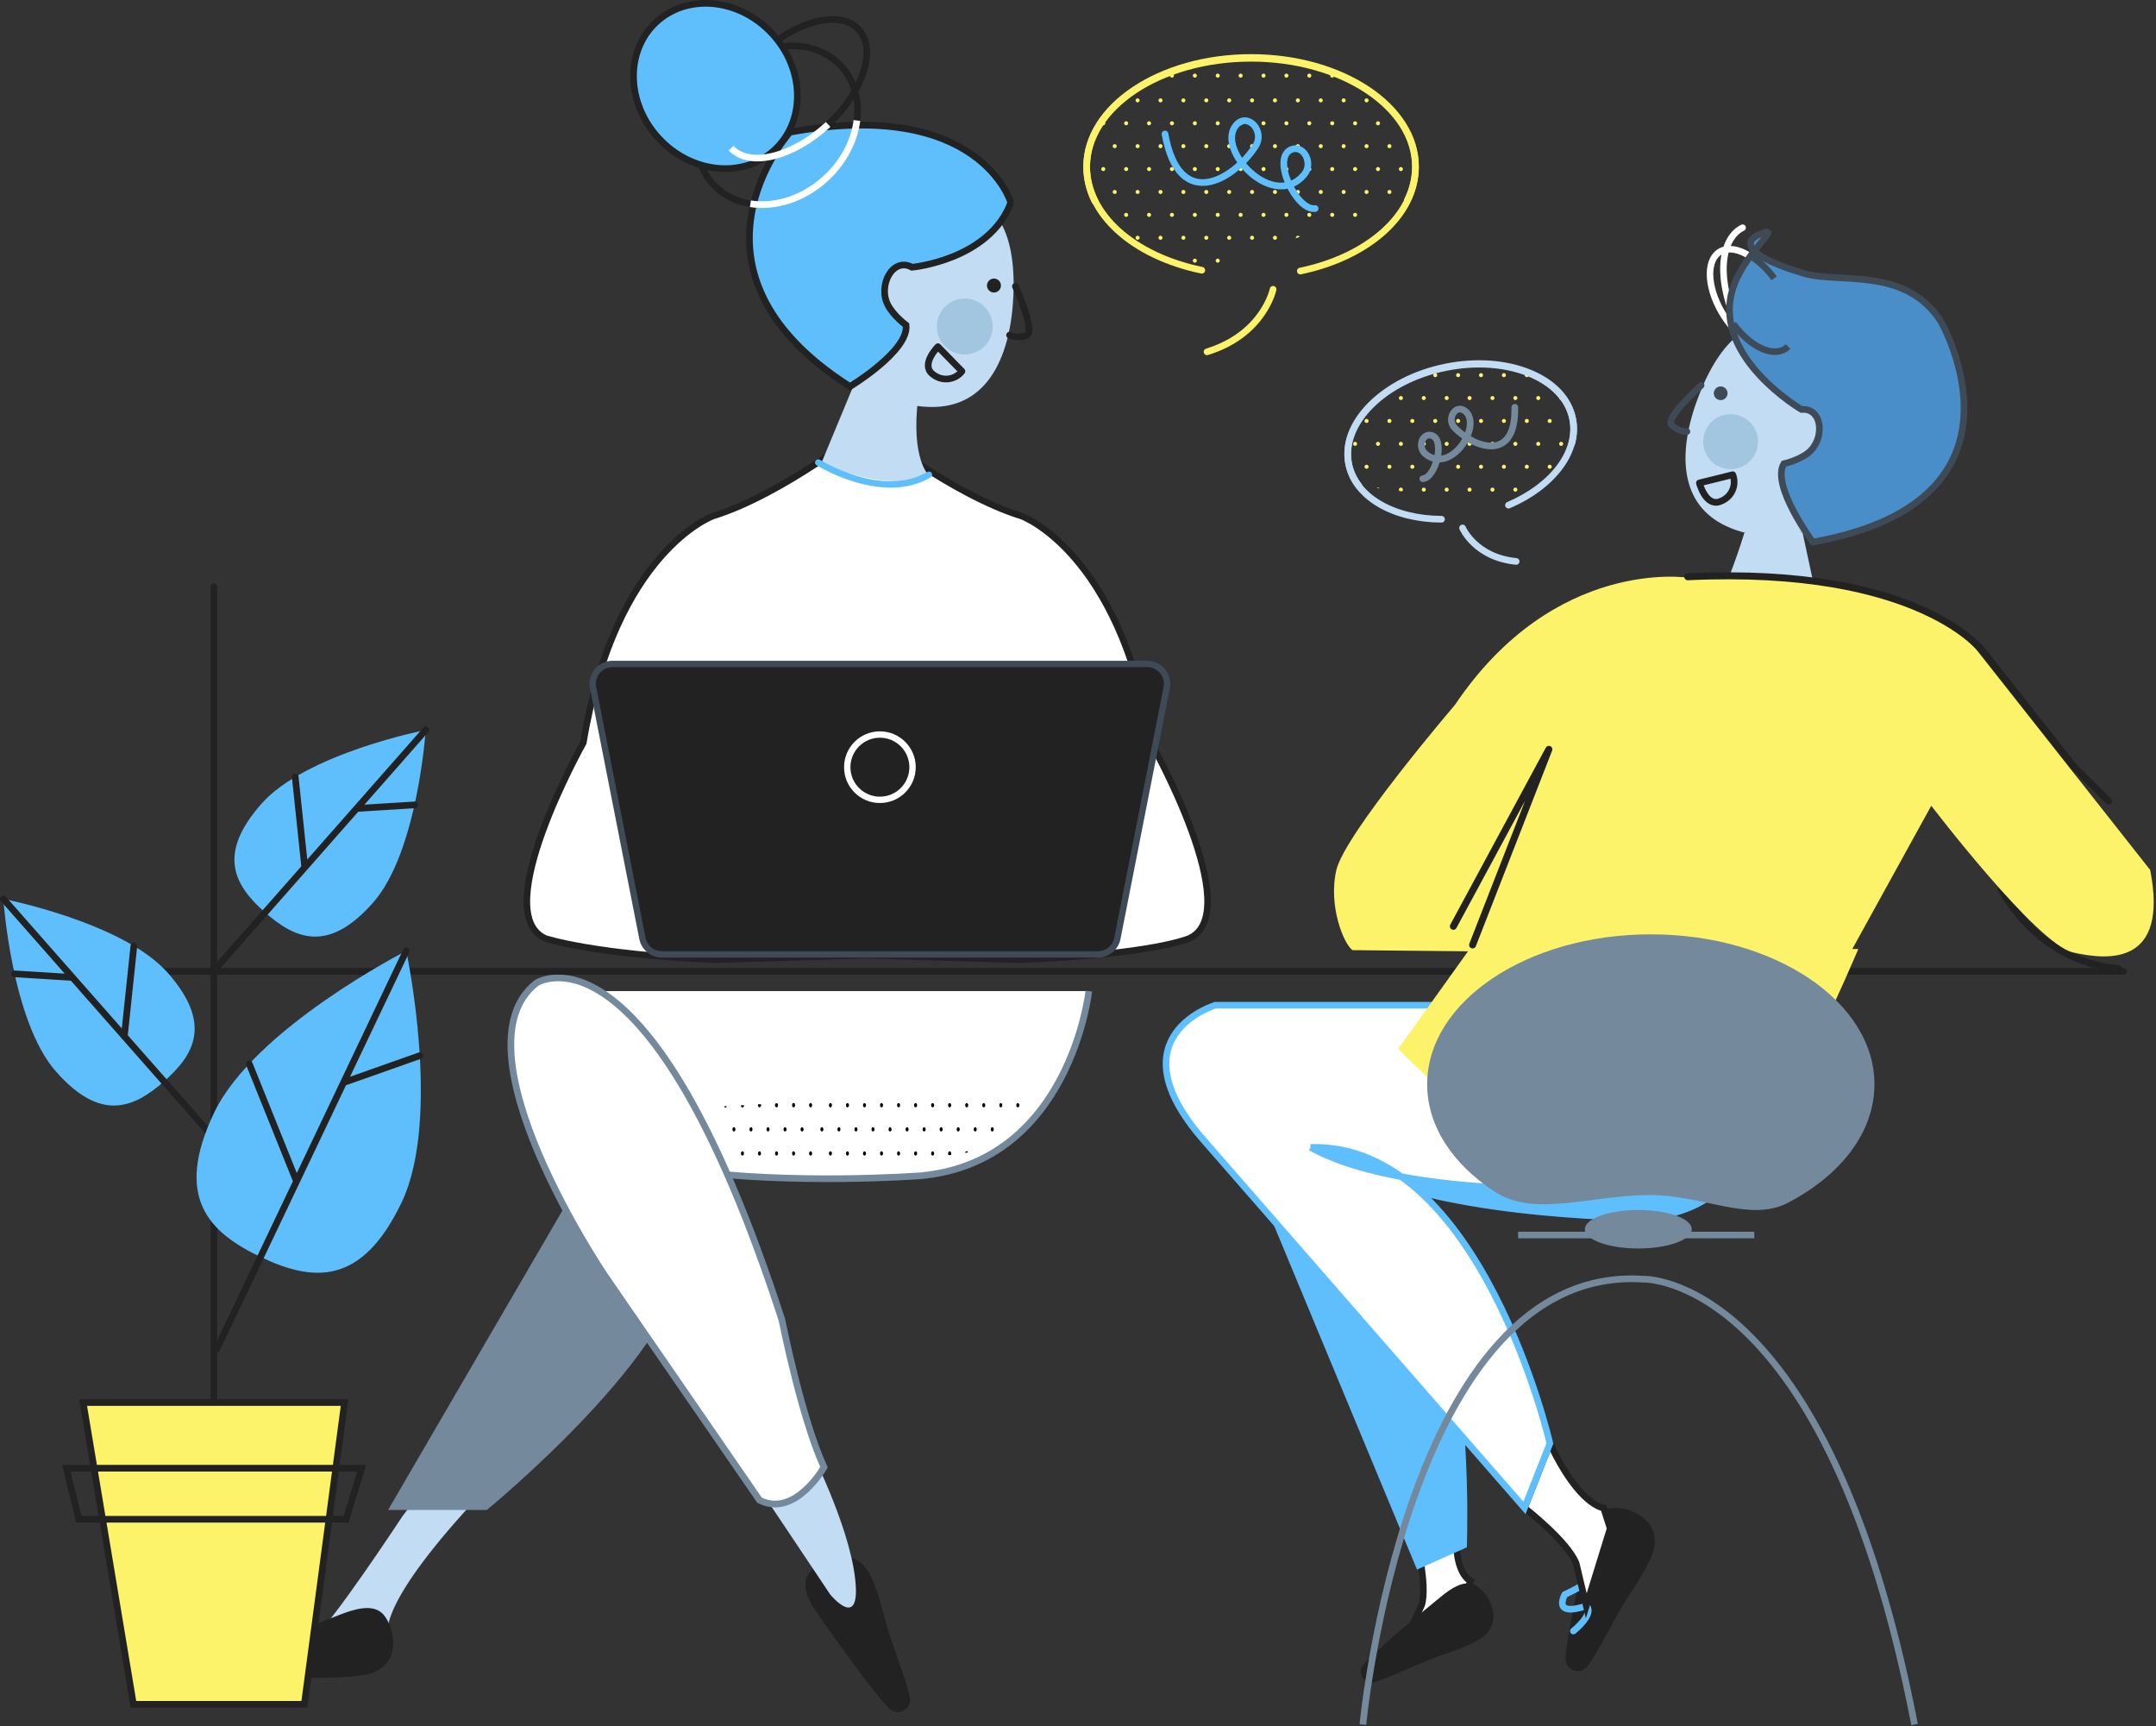 <?xml version="1.0" encoding="UTF-8" standalone="no"?>

<svg width="441" height="353" viewBox="0 0 441 353" xmlns="http://www.w3.org/2000/svg"><rect x="0" y="0" width="441" height="353" fill="#333333" stroke="none"/><g fill="none" fill-rule="evenodd"><path d="M289.594 314.658s2.444 9.55 1.202 13.573l-3.223 7.081 11.895-8.324 1.322-3.628s-4.722-2.323-2.015-14.519l-9.181 5.817z" fill="#FFF"/><path d="M289.594 314.658s2.444 9.55 1.202 13.573l-3.223 7.081 11.895-8.324 1.322-3.628s-4.722-2.323-2.015-14.519l-9.181 5.817z" stroke="#222" stroke-width="1.349"/><path d="M305.04 332.623c-.59 1.271-1.702 2.266-2.938 2.945-3.096 1.701-6.89 2.687-10.179 4.033-3.527 1.442-7.059 3.207-10.683 4.376-2.127.686-3.799-1.864-2.332-3.55.241-.277.49-.544.736-.801 3.37-3.509 10.994-9.711 14.743-12.812 1.903-1.574 5.146-4.152 7.668-2.453 2.33 1.569 4.159 5.111 3.141 7.886-.047.128-.098.253-.156.376M338.323 313.744c.358 1.558.053 3.234-.586 4.711-1.599 3.701-4.327 7.248-6.348 10.764-2.167 3.769-4.115 7.833-6.562 11.424-1.437 2.108-4.729.981-4.587-1.565.023-.419.061-.834.103-1.238.578-5.522 3.105-16.45 4.312-21.87.612-2.751 1.73-7.345 5.19-7.58 3.2-.218 7.328 1.692 8.355 4.906.048.148.088.297.123.448" fill="#222"/><path d="M321.825 333.559s4.401-3.495 2.642-5.16c0 0-6.76 2.614-4.409-2.306 0 0 6.803-3.038 6.429-4.727" stroke="#5FBFFD" stroke-width="1.349" stroke-linecap="round" stroke-linejoin="round"/><path d="M409.345 181.879s7.117 14.633 23.949 16.211" stroke="#222" stroke-width="1.426" stroke-linecap="round" stroke-linejoin="round"/><path d="M368.666 108.723l4.016 18.661s-20.962 13.308-26.091 6.985c0 0 6.565-13.43 10.224-25.437l11.851-.209z" fill="#C1DCF3"/><path d="M345.281 118.145s-27.28-4.3-47.672 25.998c0 0-22.574 26.375-24.273 33.813-1.7 7.438 1.629 15.285 3.328 16.355l101.531 1.01 16.838-30.546s21.595 28.3 28.958 29.99c7.363 1.69 19.644 2.664 15.819-16.857l-35.148-44.55s-12.277-17.41-59.381-15.213" fill="#FCF36A"/><path d="M223.932 41.108c-1.077-2.181-1.66-4.509-1.66-6.928 0-12.296 15.056-22.264 33.629-22.264 18.572 0 33.628 9.968 33.628 22.264 0 9.973-9.904 18.414-23.554 21.249" stroke="#FCF36A" stroke-width="1.366" stroke-linecap="round" stroke-linejoin="round"/><path d="M244.401 15.052c-.23 0-.416.186-.416.416 0 .229.186.415.416.415.229 0 .415-.186.415-.415 0-.23-.186-.416-.415-.416M249.083 15.883c.229 0 .415-.186.415-.416 0-.229-.186-.415-.415-.415-.229 0-.415.186-.415.415 0 .23.186.416.415.416M253.766 15.883c.23 0 .416-.186.416-.416 0-.229-.186-.415-.416-.415-.229 0-.416.186-.416.415 0 .23.187.416.416.416M258.45 15.883c.229 0 .415-.186.415-.416 0-.229-.186-.415-.415-.415-.23 0-.416.186-.416.415 0 .23.186.416.416.416M263.131 15.883c.23 0 .416-.186.416-.416 0-.229-.186-.415-.416-.415-.229 0-.415.186-.415.415 0 .23.186.416.415.416M267.815 15.883c.229 0 .415-.186.415-.416 0-.229-.186-.415-.415-.415-.229 0-.416.186-.416.415 0 .23.187.416.416.416M232.694 20.11c-.23 0-.416.186-.416.416 0 .229.186.415.416.415.229 0 .415-.186.415-.415 0-.23-.186-.416-.415-.416M237.376 20.11c-.229 0-.415.186-.415.416 0 .229.186.415.415.415.229 0 .415-.186.415-.415 0-.23-.186-.416-.415-.416M242.059 20.11c-.229 0-.416.186-.416.416 0 .229.187.415.416.415.229 0 .416-.186.416-.415 0-.23-.187-.416-.416-.416M246.743 20.941c.229 0 .415-.186.415-.416 0-.229-.186-.415-.415-.415-.23 0-.416.186-.416.415 0 .23.186.416.416.416M251.424 20.941c.23 0 .416-.186.416-.416 0-.229-.186-.415-.416-.415-.229 0-.415.186-.415.415 0 .23.186.416.415.416M256.108 20.941c.229 0 .415-.186.415-.416 0-.229-.186-.415-.415-.415-.23 0-.416.186-.416.415 0 .23.186.416.416.416M260.791 20.941c.229 0 .415-.186.415-.416 0-.229-.186-.415-.415-.415-.229 0-.415.186-.415.415 0 .23.186.416.415.416M265.473 20.941c.23 0 .416-.186.416-.416 0-.229-.186-.415-.416-.415-.229 0-.416.186-.416.415 0 .23.187.416.416.416M270.157 20.941c.229 0 .415-.186.415-.416 0-.229-.186-.415-.415-.415-.23 0-.416.186-.416.415 0 .23.186.416.416.416M274.838 20.941c.23 0 .416-.186.416-.416 0-.229-.186-.415-.416-.415-.229 0-.414.186-.414.415 0 .23.185.416.414.416M279.522 20.941c.229 0 .416-.186.416-.416 0-.229-.187-.415-.416-.415-.229 0-.416.186-.416.415 0 .23.187.416.416.416M230.352 24.794c-.229 0-.416.186-.416.415 0 .23.187.416.416.416.229 0 .416-.186.416-.416 0-.229-.187-.415-.416-.415M235.036 24.794c-.23 0-.416.186-.416.415 0 .23.186.416.416.416.229 0 .414-.186.414-.416 0-.229-.185-.415-.414-.415M239.717 24.794c-.229 0-.415.186-.415.415 0 .23.186.416.415.416.23 0 .416-.186.416-.416 0-.229-.186-.415-.416-.415M244.401 24.794c-.23 0-.416.186-.416.415 0 .23.186.416.416.416.229 0 .415-.186.415-.416 0-.229-.186-.415-.415-.415M249.083 25.625c.229 0 .415-.187.415-.416 0-.23-.186-.415-.415-.415-.229 0-.415.185-.415.415 0 .229.186.416.415.416M253.766 25.625c.23 0 .416-.187.416-.416 0-.23-.186-.415-.416-.415-.229 0-.416.185-.416.415 0 .229.187.416.416.416M258.45 25.625c.229 0 .415-.187.415-.416 0-.23-.186-.415-.415-.415-.23 0-.416.185-.416.415 0 .229.186.416.416.416M263.131 25.625c.23 0 .416-.187.416-.416 0-.23-.186-.415-.416-.415-.229 0-.415.185-.415.415 0 .229.186.416.415.416M267.815 25.625c.229 0 .415-.187.415-.416 0-.23-.186-.415-.415-.415-.229 0-.416.185-.416.415 0 .229.187.416.416.416M272.498 25.625c.229 0 .415-.187.415-.416 0-.23-.186-.415-.415-.415-.229 0-.415.185-.415.415 0 .229.186.416.415.416M277.18 25.625c.23 0 .416-.187.416-.416 0-.23-.186-.415-.416-.415-.229 0-.416.185-.416.415 0 .229.187.416.416.416M281.864 25.625c.229 0 .415-.187.415-.416 0-.23-.186-.415-.415-.415-.23 0-.416.185-.416.415 0 .229.186.416.416.416M228.01 29.476c-.229 0-.415.186-.415.416 0 .229.186.415.415.415.23 0 .416-.186.416-.415 0-.23-.186-.416-.416-.416M232.694 29.476c-.23 0-.416.186-.416.416 0 .229.186.415.416.415.229 0 .415-.186.415-.415 0-.23-.186-.416-.415-.416M237.376 29.476c-.229 0-.415.186-.415.416 0 .229.186.415.415.415.229 0 .415-.186.415-.415 0-.23-.186-.416-.415-.416M242.059 29.476c-.229 0-.416.186-.416.416 0 .229.187.415.416.415.229 0 .416-.186.416-.415 0-.23-.187-.416-.416-.416M246.743 30.307c.229 0 .415-.186.415-.416 0-.229-.186-.415-.415-.415-.23 0-.416.186-.416.415 0 .23.186.416.416.416M251.424 30.307c.23 0 .416-.186.416-.416 0-.229-.186-.415-.416-.415-.229 0-.415.186-.415.415 0 .23.186.416.415.416M256.108 30.307c.229 0 .415-.186.415-.416 0-.229-.186-.415-.415-.415-.23 0-.416.186-.416.415 0 .23.186.416.416.416M260.791 30.307c.229 0 .415-.186.415-.416 0-.229-.186-.415-.415-.415-.229 0-.415.186-.415.415 0 .23.186.416.415.416M265.473 30.307c.23 0 .416-.186.416-.416 0-.229-.186-.415-.416-.415-.229 0-.416.186-.416.415 0 .23.187.416.416.416M270.157 30.307c.229 0 .415-.186.415-.416 0-.229-.186-.415-.415-.415-.23 0-.416.186-.416.415 0 .23.186.416.416.416M274.838 30.307c.23 0 .416-.186.416-.416 0-.229-.186-.415-.416-.415-.229 0-.414.186-.414.415 0 .23.185.416.414.416M279.522 30.307c.229 0 .416-.186.416-.416 0-.229-.187-.415-.416-.415-.229 0-.416.186-.416.415 0 .23.187.416.416.416M284.205 30.307c.229 0 .415-.186.415-.416 0-.229-.186-.415-.415-.415-.229 0-.415.186-.415.415 0 .23.186.416.415.416M225.668 34.159c-.229 0-.414.186-.414.416 0 .229.185.415.414.415.23 0 .416-.186.416-.415 0-.23-.186-.416-.416-.416M230.352 34.159c-.229 0-.416.186-.416.416 0 .229.187.415.416.415.229 0 .416-.186.416-.415 0-.23-.187-.416-.416-.416M235.036 34.159c-.23 0-.416.186-.416.416 0 .229.186.415.416.415.229 0 .414-.186.414-.415 0-.23-.185-.416-.414-.416M239.717 34.159c-.229 0-.415.186-.415.416 0 .229.186.415.415.415.23 0 .416-.186.416-.415 0-.23-.186-.416-.416-.416M244.401 34.159c-.23 0-.416.186-.416.416 0 .229.186.415.416.415.229 0 .415-.186.415-.415 0-.23-.186-.416-.415-.416M249.083 34.99c.229 0 .415-.186.415-.415 0-.23-.186-.416-.415-.416-.229 0-.415.186-.415.416 0 .229.186.415.415.415M253.766 34.99c.23 0 .416-.186.416-.415 0-.23-.186-.416-.416-.416-.229 0-.416.186-.416.416 0 .229.187.415.416.415M258.45 34.99c.229 0 .415-.186.415-.415 0-.23-.186-.416-.415-.416-.23 0-.416.186-.416.416 0 .229.186.415.416.415M263.131 34.99c.23 0 .416-.186.416-.415 0-.23-.186-.416-.416-.416-.229 0-.415.186-.415.416 0 .229.186.415.415.415M267.815 34.99c.229 0 .415-.186.415-.415 0-.23-.186-.416-.415-.416-.229 0-.416.186-.416.416 0 .229.187.415.416.415M272.498 34.99c.229 0 .415-.186.415-.415 0-.23-.186-.416-.415-.416-.229 0-.415.186-.415.416 0 .229.186.415.415.415M277.18 34.99c.23 0 .416-.186.416-.415 0-.23-.186-.416-.416-.416-.229 0-.416.186-.416.416 0 .229.187.415.416.415M281.864 34.99c.229 0 .415-.186.415-.415 0-.23-.186-.416-.415-.416-.23 0-.416.186-.416.416 0 .229.186.415.416.415M286.962 34.575c0-.229-.186-.416-.416-.416-.229 0-.414.187-.414.416 0 .229.185.415.414.415.23 0 .416-.186.416-.415M228.01 38.842c-.229 0-.415.186-.415.416 0 .229.186.415.415.415.23 0 .416-.186.416-.415 0-.23-.186-.416-.416-.416M232.694 38.842c-.23 0-.416.186-.416.416 0 .229.186.415.416.415.229 0 .415-.186.415-.415 0-.23-.186-.416-.415-.416M237.376 38.842c-.229 0-.415.186-.415.416 0 .229.186.415.415.415.229 0 .415-.186.415-.415 0-.23-.186-.416-.415-.416M242.059 38.842c-.229 0-.416.186-.416.416 0 .229.187.415.416.415.229 0 .416-.186.416-.415 0-.23-.187-.416-.416-.416M246.743 39.673c.229 0 .415-.186.415-.416 0-.229-.186-.415-.415-.415-.23 0-.416.186-.416.415 0 .23.186.416.416.416M251.424 39.673c.23 0 .416-.186.416-.416 0-.229-.186-.415-.416-.415-.229 0-.415.186-.415.415 0 .23.186.416.415.416M256.108 39.673c.229 0 .415-.186.415-.416 0-.229-.186-.415-.415-.415-.23 0-.416.186-.416.415 0 .23.186.416.416.416M260.791 39.673c.229 0 .415-.186.415-.416 0-.229-.186-.415-.415-.415-.229 0-.415.186-.415.415 0 .23.186.416.415.416M265.473 39.673c.23 0 .416-.186.416-.416 0-.229-.186-.415-.416-.415-.229 0-.416.186-.416.415 0 .23.187.416.416.416M270.157 39.673c.229 0 .415-.186.415-.416 0-.229-.186-.415-.415-.415-.23 0-.416.186-.416.415 0 .23.186.416.416.416M274.838 39.673c.23 0 .416-.186.416-.416 0-.229-.186-.415-.416-.415-.229 0-.414.186-.414.415 0 .23.185.416.414.416M279.522 39.673c.229 0 .416-.186.416-.416 0-.229-.187-.415-.416-.415-.229 0-.416.186-.416.415 0 .23.187.416.416.416M284.205 39.673c.229 0 .415-.186.415-.416 0-.229-.186-.415-.415-.415-.229 0-.415.186-.415.415 0 .23.186.416.415.416M230.352 43.525c-.229 0-.416.186-.416.415 0 .23.187.416.416.416.229 0 .416-.186.416-.416 0-.229-.187-.415-.416-.415M235.036 43.525c-.23 0-.416.186-.416.415 0 .23.186.416.416.416.229 0 .414-.186.414-.416 0-.229-.185-.415-.414-.415M239.717 43.525c-.229 0-.415.186-.415.415 0 .23.186.416.415.416.23 0 .416-.186.416-.416 0-.229-.186-.415-.416-.415M244.401 43.525c-.23 0-.416.186-.416.415 0 .23.186.416.416.416.229 0 .415-.186.415-.416 0-.229-.186-.415-.415-.415M249.083 44.356c.229 0 .415-.187.415-.416 0-.23-.186-.415-.415-.415-.229 0-.415.185-.415.415 0 .229.186.416.415.416M253.766 44.356c.23 0 .416-.187.416-.416 0-.23-.186-.415-.416-.415-.229 0-.416.185-.416.415 0 .229.187.416.416.416M258.45 44.356c.229 0 .415-.187.415-.416 0-.23-.186-.415-.415-.415-.23 0-.416.185-.416.415 0 .229.186.416.416.416M263.131 44.356c.23 0 .416-.187.416-.416 0-.23-.186-.415-.416-.415-.229 0-.415.185-.415.415 0 .229.186.416.415.416M267.815 44.356c.229 0 .415-.187.415-.416 0-.23-.186-.415-.415-.415-.229 0-.416.185-.416.415 0 .229.187.416.416.416M272.498 44.356c.229 0 .415-.187.415-.416 0-.23-.186-.415-.415-.415-.229 0-.415.185-.415.415 0 .229.186.416.415.416M277.18 44.356c.23 0 .416-.187.416-.416 0-.23-.186-.415-.416-.415-.229 0-.416.185-.416.415 0 .229.187.416.416.416M232.694 48.208c-.23 0-.416.186-.416.416 0 .229.186.415.416.415.229 0 .415-.186.415-.415 0-.23-.186-.416-.415-.416M237.376 48.208c-.229 0-.415.186-.415.416 0 .229.186.415.415.415.229 0 .415-.186.415-.415 0-.23-.186-.416-.415-.416M242.059 48.208c-.229 0-.416.186-.416.416 0 .229.187.415.416.415.229 0 .416-.186.416-.415 0-.23-.187-.416-.416-.416M246.743 49.039c.229 0 .415-.186.415-.416 0-.229-.186-.415-.415-.415-.23 0-.416.186-.416.415 0 .23.186.416.416.416M251.424 49.039c.23 0 .416-.186.416-.416 0-.229-.186-.415-.416-.415-.229 0-.415.186-.415.415 0 .23.186.416.415.416M256.108 49.039c.229 0 .415-.186.415-.416 0-.229-.186-.415-.415-.415-.23 0-.416.186-.416.415 0 .23.186.416.416.416M260.791 49.039c.229 0 .415-.186.415-.416 0-.229-.186-.415-.415-.415-.229 0-.415.186-.415.415 0 .23.186.416.415.416M265.473 48.208c-.229 0-.416.186-.416.416 0 .031.012.059.019.088l.772-.263c-.066-.141-.208-.241-.375-.241M244.401 52.89c-.23 0-.416.187-.416.416 0 .229.186.415.416.415.229 0 .415-.186.415-.415 0-.229-.186-.416-.415-.416M249.083 53.721c.229 0 .415-.186.415-.416 0-.229-.186-.415-.415-.415-.229 0-.415.186-.415.415 0 .23.186.416.415.416" fill="#FCF36A"/><path d="M255.901 11.073c-18.92 0-34.312 10.294-34.312 22.948 0 10.116 9.685 18.924 24.099 21.916.047.01.094.015.14.015.316 0 .6-.222.668-.545.076-.369-.161-.73-.531-.807-13.763-2.857-23.01-11.127-23.01-20.579 0-2.985.93-5.83 2.61-8.418.034.01.067.022.104.022.23 0 .416-.187.416-.416 0-.09-.035-.169-.083-.237 2.844-4.016 7.517-7.365 13.317-9.588-.006.028-.017.054-.017.084 0 .229.187.415.415.415.231 0 .416-.186.416-.415 0-.136-.069-.251-.17-.327 4.727-1.719 10.16-2.702 15.938-2.702 5.906 0 11.448 1.029 16.246 2.819-.037.062-.064.131-.064.21 0 .229.185.415.415.415.204 0 .365-.149.401-.342 9.549 3.783 15.947 10.651 15.947 18.48 0 2.262-.535 4.491-1.589 6.624-.167.339-.028.748.31.915.34.167.748.029.915-.309 1.148-2.324 1.73-4.756 1.73-7.23 0-12.654-15.392-22.948-34.311-22.948" fill="#FCF36A"/><path d="M235.454 151.898c-6.504-39.126-26.479-46.352-26.479-46.352-14.449-4.475-31.406-18.083-31.406-18.083l-.182 2.874-.182-2.874s-16.957 13.608-31.404 18.083c0 0-19.978 7.226-26.482 46.352 0 0-19.511 34.73-7.804 40.004 0 0 9.722 3.279 34.781 4.379l31.091-.953 31.091.953c27.587-1.1 34.782-4.379 34.782-4.379 11.707-5.274-7.806-40.004-7.806-40.004" fill="#FFF"/><path d="M235.454 151.898c-6.504-39.126-26.479-46.352-26.479-46.352-14.449-4.475-31.406-18.083-31.406-18.083l-.182 2.874-.182-2.874s-16.957 13.608-31.404 18.083c0 0-19.978 7.226-26.482 46.352 0 0-19.511 34.73-7.804 40.004 0 0 9.722 3.279 34.781 4.379l31.091-.953 31.091.953c27.587-1.1 34.782-4.379 34.782-4.379 11.707-5.274-7.806-40.004-7.806-40.004z" stroke="#222" stroke-width="1.329"/><path d="M125.302 135.782h109.354c2.56 0 4.482 2.338 3.988 4.85l-10.09 51.268c-.375 1.906-2.046 3.28-3.988 3.28h-89.173c-1.943 0-3.613-1.374-3.988-3.28l-10.091-51.268c-.494-2.512 1.428-4.85 3.988-4.85" fill="#222"/><path d="M125.302 135.782h109.354c2.56 0 4.482 2.338 3.988 4.85l-10.09 51.268c-.375 1.906-2.046 3.28-3.988 3.28h-89.173c-1.943 0-3.613-1.374-3.988-3.28l-10.091-51.268c-.494-2.512 1.428-4.85 3.988-4.85z" stroke="#3E4B56" stroke-width="1.301" stroke-linecap="round" stroke-linejoin="round"/><path d="M175.481 76.695l-7.562 18.208s14.702 6.086 22.088 2.314c0 0-3.748-3.21-2.199-15.902l-12.327-4.62z" fill="#C1DCF3"/><path d="M168.341 60.033c-.434 12.375 9.247 22.758 21.623 23.191 12.375.434 16.903-10.883 17.337-23.258.433-12.375-3.394-21.123-15.769-21.556-12.375-.434-22.758 9.248-23.191 21.623" fill="#C1DCF3"/><path d="M191.622 66.571c-.111 3.156 2.358 5.805 5.515 5.916 3.157.11 5.805-2.359 5.916-5.516.11-3.157-2.359-5.805-5.516-5.916-3.156-.11-5.805 2.359-5.915 5.516" fill="#A2C6E0"/><path d="M201.88 58.346c-.027.79.59 1.452 1.379 1.479.789.028 1.451-.59 1.479-1.379.028-.789-.589-1.451-1.379-1.479-.79-.027-1.452.59-1.479 1.379" fill="#222"/><path d="M207.696 58.549s4.327 9.577 2.189 10.107c0 0-1.999.597-3.386-.119" stroke="#222" stroke-width="1.363" stroke-linecap="round" stroke-linejoin="round"/><path d="M148.922 14.844c7.197-6.709 17.527-7.326 23.073-1.377 5.547 5.949 4.209 16.21-2.987 22.92-7.196 6.71-17.526 7.327-23.073 1.377-5.546-5.948-4.209-16.21 2.987-22.92z" stroke="#222" stroke-width="1.363"/><path d="M155.784 10.854c7.196-6.709 16.076-8.881 19.834-4.851 3.758 4.03.97 12.737-6.227 19.447-7.196 6.709-16.076 8.881-19.834 4.851-3.757-4.031-.969-12.737 6.227-19.447z" stroke="#222" stroke-width="1.363"/><path d="M206.764 41.444s-6.257-21.514-45.196-14.413c0 0-25.167 28.137 12.284 52.018 0 0 12.102-7.3 11.48-12.562 0 0-2.534-1.863-3.709-4.092-2.112-4.008.975-9.892 4.93-7.738 0 0 15.77-1.463 20.211-13.213" fill="#5FBFFD"/><path d="M206.764 41.444s-6.257-21.514-45.196-14.413c0 0-25.167 28.137 12.284 52.018 0 0 12.102-7.3 11.48-12.562 0 0-2.534-1.863-3.709-4.092-2.112-4.008.975-9.892 4.93-7.738 0 0 15.77-1.463 20.211-13.213z" stroke="#222" stroke-width="1.363"/><path d="M157.885 6.819c-6.709-7.196-17.317-8.211-23.694-2.266-6.376 5.945-6.106 16.598.604 23.794 6.709 7.197 17.318 8.211 23.694 2.266 6.376-5.944 6.106-16.598-.604-23.794" fill="#5FBFFD"/><path d="M157.885 6.819c-6.709-7.196-17.317-8.211-23.694-2.266-6.376 5.945-6.106 16.598.604 23.794 6.709 7.197 17.318 8.211 23.694 2.266 6.376-5.944 6.106-16.598-.604-23.794z" stroke="#222" stroke-width="1.363"/><path d="M169.391 25.45c-7.196 6.709-16.076 8.881-19.834 4.851M175.281 24.642c-.541 4.147-2.674 8.391-6.272 11.745-4.583 4.274-10.438 6.075-15.518 5.284" stroke="#FFF" stroke-width="1.363"/><path d="M186.659 156.895c0 3.689-2.99 6.679-6.68 6.679-3.688 0-6.679-2.99-6.679-6.679s2.991-6.68 6.679-6.68c3.69 0 6.68 2.991 6.68 6.68z" stroke="#FFF" stroke-width="1.301"/><path d="M196.76 75.928s-2.455-2.513-4.91-5.025c0 0-3.524 3.533-1.204 5.515 2.146 1.835 4.873 1.156 6.114-.49z" stroke="#222" stroke-width="1.363" stroke-linecap="round" stroke-linejoin="round"/><path d="M167.364 94.587s13.006 8.139 22.643 2.498" stroke="#5FBFFD" stroke-width="1.301" stroke-linecap="round" stroke-linejoin="round"/><path d="M175.151 318.981c1.397.777 2.438 2.126 3.108 3.589 1.678 3.665 2.486 8.067 3.745 11.922 1.348 4.134 3.062 8.302 4.091 12.524.605 2.477-2.437 4.169-4.233 2.358-.296-.297-.579-.602-.851-.904-3.714-4.128-10.139-13.321-13.357-17.846-1.634-2.297-4.298-6.203-2.155-8.932 1.979-2.521 6.163-4.308 9.237-2.919.143.063.28.133.415.208" fill="#222"/><path d="M165.435 295.802s8.126 15.709 9.458 26.868c1.347 11.283-5.081 3.405-5.081 3.405l-16.645-24.879 12.268-5.394z" fill="#C1DCF3"/><path d="M222.71 202.684s-3.778 34.889-34.348 37.761c0 0-26.246 1.995-48.965-1.218l-24.018-36.543" fill="#FFF"/><path d="M222.71 202.684s-3.778 34.889-34.348 37.761c0 0-26.246 1.995-48.965-1.218l-24.018-36.543" stroke="#75899D" stroke-width="1.364"/><path d="M82.381 309.99s-14.984 22.777-18.281 24.876c-3.297 2.097 12.587 0 12.587 0l2.697-.9s-2.398-5.747 19.181-28.648h-12.587l-3.597 4.672z" fill="#C1DCF3"/><path d="M120.744 237.763l-41.359 71.029h20.192s40.647-33.267 40.348-52.747l-19.181-18.282z" fill="#75899D"/><path d="M78.845 340.391c-1.096 1.165-2.658 1.843-4.241 2.134-3.964.73-8.43.436-12.476.712-4.338.296-8.799.937-13.144.902-2.55-.021-3.446-3.384-1.25-4.683.361-.213.726-.414 1.085-.604 4.911-2.59 15.398-6.569 20.573-8.581 2.627-1.021 7.066-2.649 9.187.098 1.96 2.536 2.668 7.03.57 9.67-.097.123-.199.239-.304.352" fill="#222"/><path d="M109.743 201.023s22.957-15.01 50.209 68.955c0 0 3.929 19.931 8.597 30.077 0 0-5.911 10.437-13.195 6.736 0 0-21.763-31.592-31.736-46.065 0 0-31.219-46.249-13.875-59.703" fill="#FFF"/><path d="M109.743 201.023s22.957-15.01 50.209 68.955c0 0 3.929 19.931 8.597 30.077 0 0-5.911 10.437-13.195 6.736 0 0-21.763-31.592-31.736-46.065 0 0-31.219-46.249-13.875-59.703z" stroke="#75899D" stroke-width="1.364"/><path d="M272.885 237.42c17.976 12.042 62.238 12.226 62.238 12.226 26.911-.388 27.438-30.135 27.438-30.135s-35.802-13.563-43.858-14.236c-8.056-.673-47.131 3.847-47.131 3.847s-28.236 1.37-17.673 25.395l35.946 86.473 10.184-4.551s3.271-77.401-27.144-79.019" fill="#5FBFFD"/><path d="M311.823 308.372s8.891 6.893 10.589 11.389l2.055 8.638 4.888-15.831-1.348-4.196s-4.88-.299-10.982-13.187l-5.202 13.187z" fill="#FFF"/><path d="M311.823 308.372s8.891 6.893 10.589 11.389l2.055 8.638 4.888-15.831-1.348-4.196s-4.88-.299-10.982-13.187l-5.202 13.187z" stroke="#222" stroke-width="1.349"/><path d="M268.057 234.646c21.588 11.988 71.945 7.993 71.945 7.993 30.57-2.997 30.562-37.064 30.562-37.064h-121.979s-20.978 6.294-2.397 27.572l65.635 75.225 5.202-13.186s-14.223-61.589-48.968-60.54" fill="#FFF"/><path d="M268.057 234.646c21.588 11.988 71.945 7.993 71.945 7.993 30.57-2.997 30.562-37.064 30.562-37.064h-121.979s-20.978 6.294-2.397 27.572l65.635 75.225 5.202-13.186s-14.223-61.589-48.968-60.54" stroke="#5FBFFD" stroke-width="1.349"/><path d="M353.382 65.695c-3.715-5.053-4.727-11.176-2.259-13.676 2.467-2.5 7.479-.43 11.194 4.623 3.714 5.053 4.726 11.177 2.258 13.677-2.466 2.5-7.478.43-11.193-4.624zM355.511 66.589c-4.324-8.637-3.908-17.602.93-20.024" stroke="#FFF" stroke-width="1.338" stroke-linecap="round" stroke-linejoin="round"/><path d="M382.689 95.805c-4.534 11.279-17.354 16.747-28.632 12.213-11.279-4.534-10.842-16.492-6.308-27.771 4.534-11.279 11.448-17.608 22.727-13.074 11.279 4.534 16.747 17.353 12.213 28.632" fill="#C1DCF3"/><path d="M359.194 92.412c-1.156 2.877-4.426 4.271-7.303 3.115-2.877-1.157-4.271-4.426-3.115-7.303 1.156-2.877 4.426-4.272 7.303-3.116 2.878 1.157 4.272 4.427 3.115 7.304" fill="#A2C6E0"/><path d="M353.258 80.949c-.289.719-1.106 1.068-1.826.779-.719-.289-1.068-1.107-.778-1.826.289-.72 1.106-1.068 1.826-.779.718.289 1.067 1.107.778 1.826" fill="#3E4B56"/><path d="M347.959 78.818s-7.693 6.874-5.985 8.2c0 0 1.556 1.331 3.086 1.241" stroke="#3E4B56" stroke-width="1.338" stroke-linecap="round" stroke-linejoin="round"/><path d="M354.293 59.489c2.07-7.471 10.317-13.275 6.236-11.817-5.062 1.809-2.349 5.09 8.608 8.28 7.018 2.043 20.626-1.468 27.822 9.721 0 0 21.323 36.708-26.167 45.182 0 0-8.571-11.542-5.92-16.017 0 0 3.016-.664 4.957-2.198 3.489-2.756 3.06-9.265-1.347-8.905 0 0-17.996-10.506-14.189-24.246" fill="#498DC9"/><path d="M354.293 59.489c2.07-7.471 10.317-13.275 6.236-11.817-5.062 1.809-2.349 5.09 8.608 8.28 7.018 2.043 20.626-1.468 27.822 9.721 0 0 21.323 36.708-26.167 45.182 0 0-8.571-11.542-5.92-16.017 0 0 3.016-.664 4.957-2.198 3.489-2.756 3.06-9.265-1.347-8.905 0 0-17.996-10.506-14.189-24.246z" stroke="#3E4B56" stroke-width="1.355"/><path d="M358.572 52.7c1.489.972 2.989 2.401 4.322 4.214M365.729 70.862c-2.468 2.5-7.479.43-11.194-4.623" stroke="#3E4B56" stroke-width="1.338"/><path d="M9.465 198.644h424.859" stroke="#222" stroke-width="1.366" stroke-linecap="round" stroke-linejoin="round"/><path d="M354.422 97.082l-6.82 1.687s1.259 4.828 4.144 3.833c2.669-.921 3.465-3.616 2.676-5.52z" stroke="#222" stroke-width="1.363" stroke-linecap="round" stroke-linejoin="round"/><path d="M345.225 117.95c48.058-2.241 60.583 15.521 60.583 15.521l18.48 23.424 7.002 6.931" stroke="#222" stroke-width="1.426" stroke-linecap="round" stroke-linejoin="round"/><path d="M380.106 194.085s-15.479 36.549-22.304 42.037c-29.77 23.942-71.796-21.645-71.796-21.645l15.206-21.234 78.894.842z" fill="#FCF36A"/><path stroke="#222" stroke-width="1.426" stroke-linecap="round" stroke-linejoin="round" d="M301.212 193.243l15.603-39.997-19.536 36.192"/><path d="M383.407 221.747c0 9.866-6.947 18.644-17.74 24.254-7.739 4.023-17.454-1.609-28.004-1.609-12.449 0-23.737 4.692-31.985-.717-8.49-5.569-13.759-13.336-13.759-21.928 0-16.939 20.48-30.671 45.744-30.671s45.744 13.732 45.744 30.671M346.042 251.385c0 2.173-4.895 3.936-10.934 3.936-6.038 0-10.933-1.763-10.933-3.936 0-2.174 4.895-3.936 10.933-3.936 6.039 0 10.934 1.762 10.934 3.936" fill="#75899D"/><path d="M310.522 252.567h48.309" stroke="#75899D" stroke-width="1.349"/><path d="M260.405 59.166s-1.905 9.221-13.51 12.783" stroke="#FCF36A" stroke-width="1.366" stroke-linecap="round" stroke-linejoin="round"/><path d="M238.293 27.402c2.904 16.123 14.079 9.339 18.512 2.489 2.025-3.13-1.692-7.07-4.011-4.238-4.131 5.045 7.776 17.627 14.009 9.996 1.855-2.271-.121-6.098-2.654-5.08-4.21 1.691 1.04 12.612 4.857 12.077" stroke="#5FBFFD" stroke-width="1.366" stroke-linecap="round" stroke-linejoin="round"/><path d="M321.514 90.647c.434-1.633.51-3.3.177-4.947-1.694-8.375-13.321-13.092-25.97-10.534-12.649 2.556-21.531 11.418-19.838 19.793 1.373 6.793 9.28 11.178 18.967 11.23" stroke="#C1DCF3" stroke-width="1.366" stroke-linecap="round" stroke-linejoin="round"/><path d="M293.571 77.135c.229 0 .415-.186.415-.415 0-.23-.186-.416-.415-.416-.23 0-.416.186-.416.416 0 .229.186.415.416.415M298.253 77.135c.229 0 .415-.186.415-.415 0-.23-.186-.416-.415-.416-.229 0-.415.186-.415.416 0 .229.186.415.415.415M302.936 77.135c.229 0 .416-.186.416-.415 0-.23-.187-.416-.416-.416-.229 0-.416.186-.416.416 0 .229.187.415.416.415M307.619 77.135c.229 0 .416-.186.416-.415 0-.23-.187-.416-.416-.416-.229 0-.415.186-.415.416 0 .229.186.415.415.415M311.904 76.633c-.007.029-.018.056-.018.087 0 .23.187.415.415.415.159 0 .291-.09.362-.22-.044-.018-.082-.039-.126-.057-.205-.083-.424-.147-.633-.225M286.546 81.818c.23 0 .416-.186.416-.416 0-.229-.186-.415-.416-.415-.229 0-.414.186-.414.415 0 .23.185.416.414.416M291.229 81.818c.229 0 .416-.186.416-.416 0-.229-.187-.415-.416-.415-.229 0-.416.186-.416.415 0 .23.187.416.416.416M295.912 81.818c.229 0 .416-.186.416-.416 0-.229-.187-.415-.416-.415-.229 0-.415.186-.415.415 0 .23.186.416.415.416M300.594 81.818c.23 0 .416-.186.416-.416 0-.229-.186-.415-.416-.415-.229 0-.415.186-.415.415 0 .23.186.416.415.416M305.278 81.818c.229 0 .415-.186.415-.416 0-.229-.186-.415-.415-.415-.23 0-.416.186-.416.415 0 .23.186.416.416.416M309.961 81.818c.229 0 .415-.186.415-.416 0-.229-.186-.415-.415-.415-.229 0-.415.186-.415.415 0 .23.186.416.415.416M314.643 81.818c.229 0 .416-.186.416-.416 0-.229-.187-.415-.416-.415-.229 0-.416.186-.416.415 0 .23.187.416.416.416M318.911 81.403c0 .205.15.367.346.401-.105-.144-.229-.28-.342-.422 0 .008-.004.014-.004.021M279.522 86.501c.229 0 .416-.187.416-.416 0-.23-.187-.415-.416-.415-.229 0-.416.185-.416.415 0 .229.187.416.416.416M284.205 86.501c.229 0 .415-.187.415-.416 0-.23-.186-.415-.415-.415-.229 0-.415.185-.415.415 0 .229.186.416.415.416M288.887 86.501c.23 0 .416-.187.416-.416 0-.23-.186-.415-.416-.415-.229 0-.416.185-.416.415 0 .229.187.416.416.416M293.571 86.501c.229 0 .415-.187.415-.416 0-.23-.186-.415-.415-.415-.23 0-.416.185-.416.415 0 .229.186.416.416.416M298.253 86.501c.229 0 .415-.187.415-.416 0-.23-.186-.415-.415-.415-.229 0-.415.185-.415.415 0 .229.186.416.415.416M302.936 86.501c.229 0 .416-.187.416-.416 0-.23-.187-.415-.416-.415-.229 0-.416.185-.416.415 0 .229.187.416.416.416M307.619 86.501c.229 0 .416-.187.416-.416 0-.23-.187-.415-.416-.415-.229 0-.415.185-.415.415 0 .229.186.416.415.416M312.301 86.501c.23 0 .416-.187.416-.416 0-.23-.186-.415-.416-.415-.229 0-.415.185-.415.415 0 .229.186.416.415.416M316.985 86.501c.229 0 .415-.187.415-.416 0-.23-.186-.415-.415-.415-.229 0-.416.185-.416.415 0 .229.187.416.416.416M276.764 90.769c0 .229.187.416.416.416.23 0 .416-.187.416-.416 0-.229-.186-.416-.416-.416-.229 0-.416.187-.416.416M282.279 90.769c0-.229-.187-.416-.415-.416-.231 0-.416.187-.416.416 0 .229.185.416.416.416.228 0 .415-.187.415-.416M286.546 91.184c.23 0 .416-.186.416-.416 0-.229-.186-.415-.416-.415-.229 0-.414.186-.414.415 0 .23.185.416.414.416M291.229 91.184c.229 0 .416-.186.416-.416 0-.229-.187-.415-.416-.415-.229 0-.416.186-.416.415 0 .23.187.416.416.416M295.912 91.184c.229 0 .416-.186.416-.416 0-.229-.187-.415-.416-.415-.229 0-.415.186-.415.415 0 .23.186.416.415.416M300.594 91.184c.23 0 .416-.186.416-.416 0-.229-.186-.415-.416-.415-.229 0-.415.186-.415.415 0 .23.186.416.415.416M305.278 91.184c.229 0 .415-.186.415-.416 0-.229-.186-.415-.415-.415-.23 0-.416.186-.416.415 0 .23.186.416.416.416M309.961 91.184c.229 0 .415-.186.415-.416 0-.229-.186-.415-.415-.415-.229 0-.415.186-.415.415 0 .23.186.416.415.416M314.643 91.184c.229 0 .416-.186.416-.416 0-.229-.187-.415-.416-.415-.229 0-.416.186-.416.415 0 .23.187.416.416.416M319.742 90.769c0-.229-.187-.416-.416-.416-.23 0-.415.187-.415.416 0 .229.185.416.415.416.229 0 .416-.187.416-.416M279.522 95.867c.229 0 .416-.186.416-.415 0-.23-.187-.416-.416-.416-.229 0-.416.186-.416.416 0 .229.187.415.416.415M284.205 95.867c.229 0 .415-.186.415-.415 0-.23-.186-.416-.415-.416-.229 0-.415.186-.415.416 0 .229.186.415.415.415M288.887 95.867c.23 0 .416-.186.416-.415 0-.23-.186-.416-.416-.416-.229 0-.416.186-.416.416 0 .229.187.415.416.415M293.571 95.867c.229 0 .415-.186.415-.415 0-.23-.186-.416-.415-.416-.23 0-.416.186-.416.416 0 .229.186.415.416.415M298.253 95.867c.229 0 .415-.186.415-.415 0-.23-.186-.416-.415-.416-.229 0-.415.186-.415.416 0 .229.186.415.415.415M302.936 95.867c.229 0 .416-.186.416-.415 0-.23-.187-.416-.416-.416-.229 0-.416.186-.416.416 0 .229.187.415.416.415M307.619 95.867c.229 0 .416-.186.416-.415 0-.23-.187-.416-.416-.416-.229 0-.415.186-.415.416 0 .229.186.415.415.415M312.301 95.867c.23 0 .416-.186.416-.415 0-.23-.186-.416-.416-.416-.229 0-.415.186-.415.416 0 .229.186.415.415.415M316.985 95.867c.229 0 .415-.186.415-.415 0-.23-.186-.416-.415-.416-.229 0-.416.186-.416.416 0 .229.187.415.416.415M281.864 99.719c-.099 0-.186.039-.256.096l.583.075c-.075-.101-.19-.171-.327-.171M286.962 100.134c0-.229-.186-.416-.416-.416-.229 0-.414.187-.414.416 0 .109.044.207.113.281l.515.067c.119-.073.202-.199.202-.348M291.229 100.55c.229 0 .416-.186.416-.416 0-.229-.187-.415-.416-.415-.229 0-.416.186-.416.415 0 .23.187.416.416.416M295.912 100.55c.229 0 .416-.186.416-.416 0-.229-.187-.415-.416-.415-.229 0-.415.186-.415.415 0 .23.186.416.415.416M300.594 100.55c.23 0 .416-.186.416-.416 0-.229-.186-.415-.416-.415-.229 0-.415.186-.415.415 0 .23.186.416.415.416M305.278 100.55c.229 0 .415-.186.415-.416 0-.229-.186-.415-.415-.415-.23 0-.416.186-.416.415 0 .23.186.416.416.416M309.961 100.55c.229 0 .415-.186.415-.416 0-.229-.186-.415-.415-.415-.229 0-.415.186-.415.415 0 .23.186.416.415.416" fill="#FCF36A"/><path d="M313.049 75.592c-5.026-2.04-11.235-2.466-17.485-1.205-12.997 2.628-22.137 11.869-20.372 20.599.346 1.715 1.09 3.321 2.212 4.772.229.299.659.352.958.123.298-.231.353-.66.123-.958-.993-1.284-1.65-2.7-1.956-4.207-1.614-7.993 7.046-16.511 19.306-18.99 5.732-1.159 11.398-.823 16.068.907.209.078.428.142.633.225.044.018.082.039.126.057 2.686 1.111 4.795 2.64 6.252 4.468.114.141.238.277.342.421.865 1.198 1.458 2.514 1.743 3.923 1.28 6.338-3.83 13.15-12.717 16.951-.346.149-.507.55-.359.897.111.259.363.414.628.414.09 0 .181-.017.269-.055 9.498-4.063 14.93-11.488 13.517-18.478-.865-4.282-4.163-7.785-9.288-9.864" fill="#C1DCF3"/><path d="M299.159 107.967s2.567 6.019 10.961 6.847" stroke="#C1DCF3" stroke-width="1.366" stroke-linecap="round" stroke-linejoin="round"/><path d="M309.845 83.29c.242 11.381-8.303 8.299-12.265 4.243-1.81-1.852.179-5.048 2.148-3.438 3.509 2.868-2.869 13.076-8.164 8.737-1.577-1.292-.758-4.17 1.106-3.826 3.102.573 1.029 8.733-1.644 8.895" stroke="#75899D" stroke-width="1.366" stroke-linecap="round" stroke-linejoin="round"/><path d="M169.859 225.587c-.171 0-.309.195-.309.437s.138.438.309.438c.171 0 .31-.196.31-.438s-.139-.437-.31-.437M173.344 225.587c-.172 0-.31.195-.31.437s.138.438.31.438c.17 0 .309-.196.309-.438s-.139-.437-.309-.437M176.829 225.587c-.171 0-.31.195-.31.437s.139.438.31.438c.17 0 .309-.196.309-.438s-.139-.437-.309-.437M180.313 225.587c-.171 0-.309.195-.309.437s.138.438.309.438c.171 0 .31-.196.31-.438s-.139-.437-.31-.437M183.797 225.587c-.17 0-.309.195-.309.437s.139.438.309.438c.171 0 .31-.196.31-.438s-.139-.437-.31-.437M187.282 225.587c-.17 0-.309.195-.309.437s.139.438.309.438c.172 0 .311-.196.311-.438s-.139-.437-.311-.437M190.767 225.587c-.171 0-.31.195-.31.437s.139.438.31.438c.171 0 .31-.196.31-.438s-.139-.437-.31-.437M194.251 226.462c.171 0 .31-.196.31-.437 0-.242-.139-.438-.31-.438-.171 0-.31.196-.31.438 0 .241.139.437.31.437M197.737 226.462c.17 0 .309-.196.309-.437 0-.242-.139-.438-.309-.438-.172 0-.311.196-.311.438 0 .241.139.437.311.437M201.221 226.462c.17 0 .309-.196.309-.437 0-.242-.139-.438-.309-.438-.171 0-.31.196-.31.438 0 .241.139.437.31.437M204.706 226.462c.171 0 .309-.196.309-.437 0-.242-.138-.438-.309-.438-.171 0-.309.196-.309.438 0 .241.138.437.309.437M208.19 226.462c.171 0 .309-.196.309-.437 0-.242-.138-.438-.309-.438-.171 0-.309.196-.309.438 0 .241.138.437.309.437M168.117 230.518c-.171 0-.31.196-.31.437 0 .242.139.438.31.438.171 0 .31-.196.31-.438 0-.241-.139-.437-.31-.437M171.602 230.518c-.172 0-.311.196-.311.437 0 .242.139.438.311.438.17 0 .309-.196.309-.438 0-.241-.139-.437-.309-.437M175.087 230.518c-.171 0-.31.196-.31.437 0 .242.139.438.31.438.17 0 .309-.196.309-.438 0-.241-.139-.437-.309-.437M178.571 230.518c-.171 0-.309.196-.309.437 0 .242.138.438.309.438.171 0 .309-.196.309-.438 0-.241-.138-.437-.309-.437M182.055 230.518c-.171 0-.309.196-.309.437 0 .242.138.438.309.438.171 0 .31-.196.31-.438 0-.241-.139-.437-.31-.437M185.54 230.518c-.17 0-.309.196-.309.437 0 .242.139.438.309.438.172 0 .31-.196.31-.438 0-.241-.138-.437-.31-.437M189.024 230.518c-.17 0-.309.196-.309.437 0 .242.139.438.309.438.172 0 .311-.196.311-.438 0-.241-.139-.437-.311-.437M192.509 230.518c-.171 0-.31.196-.31.437 0 .242.139.438.31.438.171 0 .31-.196.31-.438 0-.241-.139-.437-.31-.437M195.994 231.393c.171 0 .31-.196.31-.437 0-.242-.139-.438-.31-.438-.171 0-.31.196-.31.438 0 .241.139.437.31.437M199.479 231.393c.17 0 .309-.196.309-.437 0-.242-.139-.438-.309-.438-.172 0-.31.196-.31.438 0 .241.138.437.31.437M202.963 231.393c.17 0 .309-.196.309-.437 0-.242-.139-.438-.309-.438-.171 0-.31.196-.31.438 0 .241.139.437.31.437M169.859 235.448c-.171 0-.309.196-.309.437 0 .242.138.438.309.438.171 0 .31-.196.31-.438 0-.241-.139-.437-.31-.437M173.344 235.448c-.172 0-.31.196-.31.437 0 .242.138.438.31.438.17 0 .309-.196.309-.438 0-.241-.139-.437-.309-.437M176.829 235.448c-.171 0-.31.196-.31.437 0 .242.139.438.31.438.17 0 .309-.196.309-.438 0-.241-.139-.437-.309-.437M180.313 235.448c-.171 0-.309.196-.309.437 0 .242.138.438.309.438.171 0 .31-.196.31-.438 0-.241-.139-.437-.31-.437M183.797 235.448c-.17 0-.309.196-.309.437 0 .242.139.438.309.438.171 0 .31-.196.31-.438 0-.241-.139-.437-.31-.437M187.282 235.448c-.17 0-.309.196-.309.437 0 .242.139.438.309.438.172 0 .311-.196.311-.438 0-.241-.139-.437-.311-.437M191.077 235.886c0-.242-.139-.437-.31-.437-.17 0-.309.195-.309.437 0 .241.139.437.308.437h.003c.17-.002.308-.196.308-.437M194.251 235.448c-.171 0-.31.196-.31.437 0 .015.006.026.006.04.205-.028.409-.056.608-.083-.017-.22-.144-.394-.304-.394M152.03 226.387l-.309.017c.043.034.092.058.145.058.061 0 .115-.032.164-.075M155.35 226.462c.131 0 .242-.115.287-.277l-.56.031c.049.145.152.246.273.246M158.835 226.462c.171 0 .31-.196.31-.437 0-.013-.005-.023-.006-.035l-.614.034v.001c0 .241.139.437.31.437M162.32 226.462c.171 0 .31-.196.31-.437 0-.085-.022-.16-.051-.228l-.53.03c-.023.06-.039.126-.039.198 0 .241.139.437.31.437M165.495 226.024c0 .242.139.437.311.437.169 0 .308-.195.308-.437 0-.197-.094-.357-.221-.412l-.211.012c-.11.067-.187.221-.187.4M150.124 230.518c-.17 0-.309.196-.309.437 0 .242.139.438.309.438.171 0 .31-.196.31-.438 0-.241-.139-.437-.31-.437M153.608 230.518c-.17 0-.309.196-.309.437 0 .242.139.438.309.438.172 0 .31-.196.31-.438 0-.241-.138-.437-.31-.437M157.093 230.518c-.171 0-.31.196-.31.437 0 .242.139.438.31.438.171 0 .31-.196.31-.438 0-.241-.139-.437-.31-.437M160.578 230.518c-.171 0-.31.196-.31.437 0 .242.139.438.31.438.171 0 .31-.196.31-.438 0-.241-.139-.437-.31-.437M164.063 230.518c-.172 0-.311.196-.311.437 0 .242.139.438.311.438.17 0 .309-.196.309-.438 0-.241-.139-.437-.309-.437M151.866 235.448c-.17 0-.309.196-.309.437 0 .242.139.438.309.438.171 0 .31-.196.31-.438 0-.241-.139-.437-.31-.437M155.35 235.448c-.17 0-.309.196-.309.437 0 .242.139.438.309.438.172 0 .311-.196.311-.438 0-.241-.139-.437-.311-.437M158.835 235.448c-.171 0-.31.196-.31.437 0 .242.139.438.31.438.171 0 .31-.196.31-.438 0-.241-.139-.437-.31-.437M162.32 235.448c-.171 0-.31.196-.31.437 0 .242.139.438.31.438.171 0 .31-.196.31-.438 0-.241-.139-.437-.31-.437M165.805 235.448c-.172 0-.311.196-.311.437 0 .242.139.438.311.438.17 0 .309-.196.309-.438 0-.241-.139-.437-.309-.437" fill="#000"/><path d="M197.737 235.448c.109 0 .201.085.256.207-.176.029-.356.058-.545.088.041-.17.153-.295.289-.295m-49.6-9.169l.502-.028c-.054.124-.146.211-.257.211-.102 0-.189-.075-.245-.183m45.811 9.646c-.977.132-2.037.266-3.179.398h-.003c-4.936.568-11.312 1.08-18.275 1.08h-22.689l-3.039-10.723 4.958-.276c-.084-.065-.14-.179-.155-.317l.606-.034c-.007.143-.062.261-.142.333l3.047-.17c-.022-.059-.035-.122-.035-.192 0-.047.009-.09.018-.132l.577-.032c.014.051.024.106.024.164 0 .057-.01.111-.024.161l2.889-.161c0-.136.047-.252.115-.332l.367-.02c.075.072.124.184.131.318l2.91-.163c.051-.141.151-.24.271-.24.11 0 .204.087.259.21l3.102-.173c.038-.023.079-.037.124-.037.032 0 .06.013.088.025l47.78-2.668-12.902 11.886c-.463.092-2.718.526-6.216 1.012 0 .015.006.028.006.043 0 .117-.033.222-.086.301-.129.017-.263.035-.396.053-.072-.072-.122-.182-.131-.314m7.042-.477l.088-.018 14.366-13.235-46.298 2.585-23.228 1.298 3.394 11.974h23.179c15.66 0 28.372-2.577 28.499-2.604"/><path d="M190.767 236.323h.002-.003.001M190.767 236.323h.002-.003.001M194.561 235.886c0-.015-.006-.029-.006-.043-.198.027-.402.054-.607.083.009.131.058.242.131.314.132-.019.267-.036.396-.054.053-.078.086-.183.086-.3" fill="#000"/><path d="M194.561 235.886c0-.015-.006-.029-.006-.043-.198.027-.402.054-.607.083.009.131.058.242.131.314.132-.019.267-.036.396-.054.053-.078.086-.183.086-.3M197.737 235.448c-.136 0-.248.125-.289.295.189-.03.369-.059.545-.088-.055-.122-.147-.207-.256-.207" fill="#000"/><path d="M197.737 235.448c-.136 0-.248.125-.289.295.189-.03.369-.059.545-.088-.055-.122-.147-.207-.256-.207M148.639 226.251l-.502.028c.056.108.143.183.244.183.112 0 .203-.087.258-.211" fill="#000"/><path d="M148.639 226.251l-.502.028c.056.108.143.183.244.183.112 0 .203-.087.258-.211M152.171 226.054l-.605.034c.014.137.071.252.155.316l.308-.017c.08-.073.135-.191.142-.333" fill="#000"/><path d="M152.171 226.054l-.605.034c.014.137.071.252.155.316l.308-.017c.08-.073.135-.191.142-.333M155.661 226.024c0-.058-.01-.113-.023-.164l-.578.032c-.008.042-.018.085-.018.132 0 .07.014.133.035.192l.561-.031c.013-.05.023-.104.023-.161" fill="#000"/><path d="M155.661 226.024c0-.058-.01-.113-.023-.164l-.578.032c-.008.042-.018.085-.018.132 0 .07.014.133.035.192l.561-.031c.013-.05.023-.104.023-.161M159.008 225.672l-.367.021c-.069.08-.115.196-.115.331l.613-.034c-.008-.134-.057-.245-.131-.318" fill="#000"/><path d="M159.008 225.672l-.367.021c-.069.08-.115.196-.115.331l.613-.034c-.008-.134-.057-.245-.131-.318M162.32 225.587c-.12 0-.22.099-.271.24l.53-.03c-.055-.124-.149-.21-.259-.21" fill="#000"/><path d="M162.32 225.587c-.12 0-.22.099-.271.24l.53-.03c-.055-.124-.149-.21-.259-.21M165.805 225.587c-.045 0-.086.014-.124.037l.212-.012c-.028-.012-.057-.025-.088-.025" fill="#000"/><path d="M165.805 225.587c-.045 0-.086.014-.124.037l.212-.012c-.028-.012-.057-.025-.088-.025" fill="#000"/><path d="M11.428 219.111c9.075 10.309 15.798 7.612 22.119 2.047 6.321-5.566 9.848-11.892.773-22.2-9.077-10.308-33.638-15.13-33.638-15.13s1.671 24.975 10.746 35.283" fill="#5FBFFD"/><path d="M.682 183.828l42.781 48.594M14.825 199.892l-11.841-.737M25.431 211.94l1.95-18.485" stroke="#222" stroke-width="1.364" stroke-linecap="round" stroke-linejoin="round"/><path d="M76.34 184.56c-9.075 10.309-15.798 7.612-22.119 2.047-6.321-5.566-9.848-11.892-.773-22.2 9.077-10.309 33.638-15.131 33.638-15.131s-1.671 24.975-10.746 35.284" fill="#5FBFFD"/><path d="M87.087 149.276l-42.781 48.594M72.944 165.34l11.841-.736M62.337 177.389l-1.95-18.486M43.743 298.981v-178.987" stroke="#222" stroke-width="1.364" stroke-linecap="round" stroke-linejoin="round"/><path d="M82.166 245.862c-8.229 17.284-18.271 16.236-28.869 11.189-10.599-5.045-17.741-12.179-9.513-29.463 8.23-17.284 39.314-33.127 39.314-33.127s7.297 34.117-.932 51.401" fill="#5FBFFD"/><path d="M83.097 194.461l-38.792 81.476M70.274 221.395l15.59-5.509M60.656 241.596l-9.673-24.035" stroke="#222" stroke-width="1.364" stroke-linecap="round" stroke-linejoin="round"/><path fill="#FCF36A" d="M62.254 348.538h-34.967l-10.284-61.706h53.479z"/><path stroke="#222" stroke-width="1.364" d="M62.254 348.538h-34.967l-10.284-61.706h53.479z"/><path stroke="#222" stroke-width="1.364" d="M70.787 310.697h-54.671l-2.55-10.441h60.409z"/><path d="M278.775 352.682s8.925-94.268 57.375-91.083c0 0 37.612-1.272 55.463 91.083" stroke="#75899D" stroke-width="1.363"/></g></svg>

